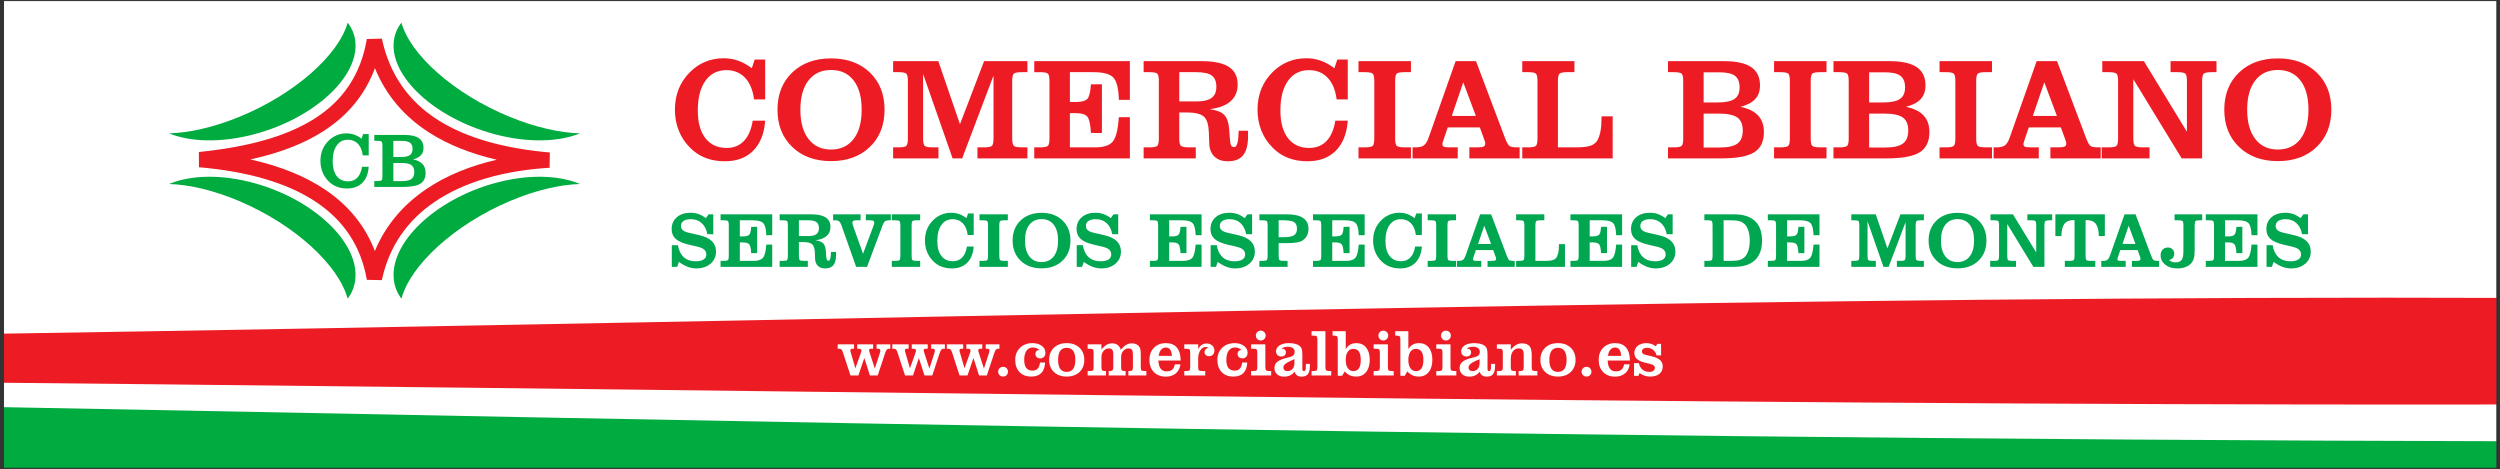 <?xml version="1.0" encoding="UTF-8" standalone="no"?>
<svg
   xmlns:dc="http://purl.org/dc/elements/1.1/"
   xmlns:cc="http://creativecommons.org/ns#"
   xmlns:rdf="http://www.w3.org/1999/02/22-rdf-syntax-ns#"
   xmlns:svg="http://www.w3.org/2000/svg"
   xmlns="http://www.w3.org/2000/svg"
   viewBox="0 0 909.333 170.667"
   height="170.667"
   width="909.333"
   xml:space="preserve"
   id="svg2"
   version="1.1"><rect x="0" y="0" width="909.333" height="170.667" fill="#333333" stroke="none"/><defs
     id="defs6"><clipPath
       id="clipPath22"
       clipPathUnits="userSpaceOnUse"><path
         style="clip-rule:evenodd"
         id="path20"
         d="M 9.895,1278.45 H 6813.04 V 2.859 H 9.895 Z" /></clipPath></defs><g
     transform="matrix(1.333,0,0,-1.333,0,170.667)"
     id="g10"><g
       transform="scale(0.1)"
       id="g12"><path
         id="path14"
         style="fill:#ffffff;fill-opacity:1;fill-rule:evenodd;stroke:none"
         d="M 9.895,1278.45 H 6813.04 V 2.859 H 9.895 V 1278.45" /><g
         id="g16"><g
           clip-path="url(#clipPath22)"
           id="g18"><path
             id="path24"
             style="fill:#00ab40;fill-opacity:1;fill-rule:evenodd;stroke:none"
             d="M -5495.32,179.867 C -1694.7,292.313 2139.66,44.934 8672.68,78.668 v -89.953 h -14168 V 179.867" /><path
             id="path26"
             style="fill:#ed1c24;fill-opacity:1;fill-rule:evenodd;stroke:none"
             d="M 8672.68,438.492 C 4872.05,550.934 1037.69,303.555 -5495.33,337.289 v -89.953 c 5790.768,42.5 9996.54,-119.141 14168.01,-56.223 v 247.379" /></g></g><path
         id="path28"
         style="fill:none;stroke:#231f20;stroke-width:2.16;stroke-linecap:butt;stroke-linejoin:miter;stroke-miterlimit:22.926;stroke-dasharray:none;stroke-opacity:1"
         d="M 9.895,1278.45 H 6813.04 V 2.859 H 9.895 Z" /><path
         id="path30"
         style="fill:#ed1c24;fill-opacity:1;fill-rule:nonzero;stroke:none"
         d="m 1042.01,1174.85 c 21.54,-100.55 75.26,-172.51 152.94,-221.905 79.35,-50.461 184.01,-77.992 305.34,-88.726 l -0.57,-41.692 c -121.49,-7.234 -230.93,-36.922 -313.19,-92.656 -73.02,-49.476 -124.81,-119.902 -144.52,-213.902 l -41.03,0.738 c -16.027,93.523 -64.55,162.098 -135.781,210.582 -81.945,55.774 -194.226,85.668 -322.25,96.699 l -0.328,41.61 c 129.637,13.074 236.949,41.027 315.625,90.992 76.524,48.59 126.067,118.73 142.734,217.36 l 41.03,0.9" /><path
         id="path32"
         style="fill:#00ab40;fill-opacity:1;fill-rule:evenodd;stroke:none"
         d="M 694.617,780.453 C 857.52,735.34 980.582,617.676 969.492,517.641 c -2.187,-19.7 -9.429,-37.239 -20.867,-52.368 -24.402,91.293 -144.359,202.243 -295.977,266.446 -69.808,29.562 -135.933,44.808 -191.23,46.562 58.496,24.602 142.453,27.301 233.199,2.172" /><path
         id="path34"
         style="fill:#00ab40;fill-opacity:1;fill-rule:evenodd;stroke:none"
         d="m 1349.42,780.453 c -162.9,-45.113 -285.97,-162.777 -274.88,-262.812 2.19,-19.7 9.43,-37.239 20.87,-52.368 24.4,91.293 144.36,202.243 295.98,266.446 69.81,29.562 135.93,44.808 191.23,46.562 -58.5,24.602 -142.46,27.301 -233.2,2.172" /><path
         id="path36"
         style="fill:#00ab40;fill-opacity:1;fill-rule:evenodd;stroke:none"
         d="m 694.617,914.273 c 162.903,43.543 285.965,157.097 274.875,253.637 -2.187,19.02 -9.429,35.94 -20.867,50.55 C 924.223,1130.35 804.266,1023.27 652.648,961.309 582.84,932.777 516.715,918.066 461.418,916.371 519.914,892.625 603.871,890.02 694.617,914.273" /><path
         id="path38"
         style="fill:#00ab40;fill-opacity:1;fill-rule:evenodd;stroke:none"
         d="m 1349.42,914.273 c -162.9,43.543 -285.97,157.097 -274.88,253.637 2.19,19.02 9.43,35.94 20.87,50.55 24.4,-88.11 144.36,-195.19 295.98,-257.151 69.81,-28.532 135.93,-43.243 191.23,-44.938 -58.5,-23.746 -142.46,-26.351 -233.2,-2.098" /><path
         id="path40"
         style="fill:#ed1c24;fill-opacity:1;fill-rule:nonzero;stroke:none"
         d="m 2053.91,950.973 h 34 c -2.57,-35.321 -13.45,-62.532 -32.55,-81.84 -19.11,-19.242 -44.95,-28.86 -77.49,-28.86 -19.44,0 -36.97,3.032 -52.72,9.09 -15.68,6.063 -29.72,15.289 -42.04,27.809 -13.64,13.508 -23.98,29.125 -30.97,46.781 -7.05,17.727 -10.54,36.703 -10.54,57.067 0,20.43 3.43,39.21 10.21,56.27 6.85,17.07 17.14,32.49 30.9,46.26 12.46,12.45 26.43,21.87 41.91,28.27 15.42,6.39 32.03,9.55 49.76,9.55 14.16,0 27.53,-2.24 40.06,-6.66 12.52,-4.48 24.84,-11.33 36.96,-20.55 l 7.97,23.65 h 28.54 v -108.72 h -30.45 c -3.09,25.37 -11.2,45.07 -24.38,58.97 -13.24,13.9 -30.24,20.89 -51.06,20.89 -24.32,0 -43.36,-9.68 -57.2,-29.12 -13.84,-19.44 -20.75,-46.33 -20.75,-80.721 0,-32.683 6.85,-57.921 20.62,-75.711 13.77,-17.859 33.14,-26.753 58.05,-26.753 19.44,0 35.19,6.328 47.24,19.043 12.06,12.652 20.04,31.101 23.93,55.285 z m 130.07,30.047 c 0,-34.266 7.38,-60.95 22.2,-80.059 14.76,-19.113 35.26,-28.664 61.55,-28.664 26.22,0 46.65,9.551 61.41,28.594 14.69,19.043 22.07,45.734 22.07,80.129 0,34.27 -7.31,60.89 -22,79.86 -14.63,18.98 -35.12,28.47 -61.48,28.47 -26.29,0 -46.79,-9.49 -61.55,-28.47 -14.82,-18.97 -22.2,-45.59 -22.2,-79.86 z m -62.47,0 c 0,41.97 13.44,75.78 40.26,101.47 26.82,25.64 62.14,38.48 105.96,38.48 43.88,0 79.14,-12.84 105.89,-38.48 26.68,-25.69 40.06,-59.5 40.06,-101.47 0,-42.106 -13.38,-75.977 -40.2,-101.739 -26.75,-25.765 -62,-38.613 -105.75,-38.613 -43.82,0 -79.14,12.914 -105.96,38.68 -26.82,25.828 -40.26,59.699 -40.26,101.672 z m 545.6,-132.84 v 30.047 h 17.78 c 11.74,0 18.98,1.382 21.82,4.148 2.83,2.77 4.28,9.559 4.28,20.363 v 171.392 l -85.53,-225.95 h -26.16 l -80.45,230.43 V 902.738 c 0,-10.804 1.38,-17.593 4.21,-20.363 2.83,-2.766 10.15,-4.148 21.88,-4.148 h 15.81 V 848.18 h -123.74 v 30.047 h 14.29 c 11.67,0 18.99,1.382 21.81,4.148 2.84,2.77 4.22,9.559 4.22,20.363 V 1058.9 c 0,10.81 -1.38,17.6 -4.22,20.37 -2.82,2.76 -10.14,4.14 -21.81,4.14 h -14.29 v 30.05 h 123.35 l 59.1,-172.108 65.83,172.108 h 118.21 v -30.05 h -15.09 c -11.79,0 -19.17,-1.38 -22.07,-4.21 -2.9,-2.83 -4.35,-9.62 -4.35,-20.3 V 902.738 c 0,-10.672 1.45,-17.461 4.35,-20.293 2.9,-2.836 10.28,-4.218 22.07,-4.218 h 15.09 V 848.18 Z m 155.04,0 v 30.047 h 15.42 c 11.73,0 19.04,1.382 21.88,4.148 2.83,2.77 4.21,9.621 4.21,20.496 v 156.169 c 0,10.74 -1.38,17.52 -4.21,20.23 -2.84,2.76 -10.15,4.14 -21.88,4.14 h -15.42 v 30.05 h 260.94 V 1007.9 h -30.05 c -0.79,30.18 -5.73,50.35 -14.76,60.43 -9.1,10.08 -27.48,15.08 -55.22,15.08 h -63.65 v -81.44 h 15.02 c 16.61,0 27.48,2.9 32.68,8.64 5.14,5.73 8.37,18.91 9.62,39.6 l 30.05,0.19 V 917.367 l -30.05,0.199 c -1.18,22.731 -4.28,37.426 -9.48,44.016 -5.14,6.652 -15.95,9.949 -32.42,9.949 h -15.42 v -93.304 h 69.45 c 23.19,0 39.14,5.402 47.77,16.144 8.63,10.738 14.1,32.746 16.41,66.09 h 30.05 V 848.18 Z m 395.69,155.37 h 46.78 c 18.78,0 32.55,3.17 41.31,9.56 8.77,6.32 13.12,16.47 13.12,30.37 0,14.31 -4.15,24.52 -12.52,30.65 -8.37,6.19 -22.8,9.28 -43.23,9.28 h -45.46 z m 0,-100.745 c 0,-10.739 1.45,-17.465 4.34,-20.297 2.91,-2.832 10.28,-4.281 22.14,-4.281 h 18.59 V 848.18 h -142.33 v 30.047 H 3136 c 11.73,0 19.04,1.382 21.88,4.148 2.83,2.77 4.21,9.559 4.21,20.43 V 1058.9 c 0,10.81 -1.38,17.6 -4.21,20.37 -2.84,2.76 -10.15,4.14 -21.88,4.14 h -15.42 v 30.05 h 158.47 c 33.21,0 57.86,-5.2 74,-15.61 16.08,-10.48 24.12,-26.49 24.12,-48.1 0,-19.05 -6.4,-34.27 -19.24,-45.67 -12.79,-11.4 -31.7,-18.58 -56.74,-21.545 18.98,-2.832 32.22,-8.172 39.8,-16.078 7.51,-7.973 11.93,-21.68 13.24,-41.25 l 1.72,-23.789 c 0.66,-9.289 1.78,-15.285 3.49,-18.117 1.65,-2.836 4.42,-4.285 8.24,-4.285 7.64,0 11.73,14.496 12.25,43.492 0,0.527 0,0.918 0,1.117 h 25.11 c 0.26,-1.645 0.46,-3.426 0.53,-5.27 0.06,-1.843 0.06,-4.546 0.06,-8.039 0,-24.316 -4.42,-42.039 -13.24,-53.242 -8.76,-11.203 -22.74,-16.801 -41.78,-16.801 -15.68,0 -28,4.282 -36.9,12.915 -8.83,8.632 -13.57,20.558 -14.03,35.91 l -1.19,31.101 c -0.79,20.692 -5.34,34.793 -13.78,42.172 -8.42,7.445 -24.37,11.137 -47.9,11.137 h -18.97 z m 425.8,48.168 h 34 c -2.57,-35.321 -13.44,-62.532 -32.55,-81.84 -19.11,-19.242 -44.94,-28.86 -77.49,-28.86 -19.44,0 -36.97,3.032 -52.72,9.09 -15.68,6.063 -29.72,15.289 -42.04,27.809 -13.64,13.508 -23.98,29.125 -30.97,46.781 -7.05,17.727 -10.54,36.703 -10.54,57.067 0,20.43 3.43,39.21 10.21,56.27 6.86,17.07 17.14,32.49 30.91,46.26 12.45,12.45 26.42,21.87 41.91,28.27 15.41,6.39 32.02,9.55 49.75,9.55 14.16,0 27.54,-2.24 40.06,-6.66 12.52,-4.48 24.84,-11.33 36.96,-20.55 l 7.98,23.65 h 28.53 v -108.72 h -30.44 c -3.1,25.37 -11.2,45.07 -24.39,58.97 -13.24,13.9 -30.24,20.89 -51.06,20.89 -24.32,0 -43.36,-9.68 -57.2,-29.12 -13.83,-19.44 -20.75,-46.33 -20.75,-80.721 0,-32.683 6.85,-57.921 20.62,-75.711 13.77,-17.859 33.15,-26.753 58.05,-26.753 19.44,0 35.19,6.328 47.25,19.043 12.06,12.652 20.03,31.101 23.92,55.285 z m 63.25,-102.793 v 30.047 h 17 c 11.74,0 19.05,1.382 21.88,4.148 2.84,2.77 4.22,9.559 4.22,20.363 V 1058.9 c 0,10.81 -1.38,17.6 -4.22,20.37 -2.83,2.76 -10.14,4.14 -21.88,4.14 h -17 v 30.05 h 143.12 v -30.05 h -16.93 c -11.79,0 -19.11,-1.38 -21.94,-4.14 -2.84,-2.77 -4.22,-9.56 -4.22,-20.37 V 902.738 c 0,-10.804 1.38,-17.593 4.22,-20.363 2.83,-2.766 10.15,-4.148 21.94,-4.148 h 16.93 V 848.18 Z m 320.24,115.84 -34.39,91.72 -31.24,-91.72 z m -172.7,-115.84 v 30.047 h 8.23 c 10.02,0 17.53,1.781 22.47,5.336 4.94,3.558 9.23,10.343 12.85,20.363 l 73.93,209.534 h 55.62 l 79.13,-209.534 c 4.49,-12.192 8.64,-19.571 12.46,-22.008 3.76,-2.438 10.28,-3.691 19.57,-3.691 h 7.91 V 848.18 h -137.26 v 30.047 h 21.42 c 8.63,0 14.49,0.726 17.53,2.238 2.96,1.453 4.48,4.152 4.48,8.039 0,1.383 -0.2,3.035 -0.66,4.812 -0.47,1.778 -1.39,4.547 -2.77,8.102 l -11.4,31.367 h -87.44 l -11.4,-33.472 c -0.26,-0.922 -0.72,-2.243 -1.32,-4.086 -1.32,-3.688 -1.98,-6.325 -1.98,-7.907 0,-3.492 1.25,-5.867 3.76,-7.183 2.51,-1.254 8.44,-1.91 17.66,-1.91 h 20.49 V 848.18 Z m 299.35,265.28 h 142.33 v -30.05 h -18.58 c -11.87,0 -19.24,-1.38 -22.14,-4.21 -2.9,-2.83 -4.35,-9.62 -4.35,-20.3 V 878.227 h 49.48 c 17.66,0 30.84,1.515 39.61,4.546 8.76,3.032 15.02,8.106 18.91,15.153 3.75,6.855 6.52,15.156 8.3,24.91 1.78,9.82 2.7,21.547 2.7,35.187 v 4.809 h 30.44 V 848.18 h -246.7 v 30.047 h 15.42 c 11.73,0 19.04,1.382 21.87,4.148 2.84,2.77 4.22,9.559 4.22,20.363 V 1058.9 c 0,10.81 -1.38,17.6 -4.22,20.37 -2.83,2.76 -10.14,4.14 -21.87,4.14 h -15.42 z m 494.92,-112.67 h 38.02 c 21.48,0 36.9,3.16 46.13,9.55 9.29,6.39 13.9,16.87 13.9,31.57 0,14.69 -4.22,25.16 -12.72,31.55 -8.5,6.4 -22.86,9.56 -43.09,9.56 h -42.24 z m 0,-122.962 h 43.82 c 22.67,0 38.81,3.625 48.43,10.809 9.69,7.25 14.5,19.109 14.5,35.715 0,16.605 -5.01,28.464 -14.96,35.449 -9.95,7.051 -27.15,10.543 -51.46,10.543 h -40.33 z m -97.26,-29.648 v 30.047 h 15.42 c 11.73,0 19.04,1.382 21.88,4.148 2.83,2.77 4.22,9.559 4.22,20.363 V 1058.9 c 0,10.81 -1.39,17.6 -4.22,20.37 -2.84,2.76 -10.15,4.14 -21.88,4.14 h -15.42 v 30.05 h 153.07 c 33.15,0 57.79,-5.4 73.87,-16.21 16.07,-10.87 24.11,-27.47 24.11,-49.88 0,-15.42 -4.35,-27.94 -13.04,-37.36 -8.63,-9.49 -22.14,-16.537 -40.4,-21.151 21.49,-4.414 37.56,-12.257 48.17,-23.589 10.61,-11.266 15.95,-26.356 15.95,-45.137 0,-25.828 -8.83,-44.278 -26.42,-55.348 -17.66,-11.07 -47.58,-16.605 -89.82,-16.605 z m 289.4,0 v 30.047 h 17 c 11.73,0 19.05,1.382 21.88,4.148 2.83,2.77 4.22,9.559 4.22,20.363 V 1058.9 c 0,10.81 -1.39,17.6 -4.22,20.37 -2.83,2.76 -10.15,4.14 -21.88,4.14 h -17 v 30.05 h 143.12 v -30.05 h -16.93 c -11.8,0 -19.11,-1.38 -21.94,-4.14 -2.84,-2.77 -4.22,-9.56 -4.22,-20.37 V 902.738 c 0,-10.804 1.38,-17.593 4.22,-20.363 2.83,-2.766 10.14,-4.148 21.94,-4.148 h 16.93 V 848.18 Z m 259.42,152.61 h 38.03 c 21.48,0 36.89,3.16 46.12,9.55 9.29,6.39 13.9,16.87 13.9,31.57 0,14.69 -4.22,25.16 -12.72,31.55 -8.5,6.4 -22.86,9.56 -43.09,9.56 h -42.24 z m 0,-122.962 h 43.82 c 22.67,0 38.81,3.625 48.43,10.809 9.69,7.25 14.5,19.109 14.5,35.715 0,16.605 -5.01,28.464 -14.96,35.449 -9.95,7.051 -27.15,10.543 -51.46,10.543 h -40.33 z M 5003,848.18 v 30.047 h 15.42 c 11.73,0 19.04,1.382 21.88,4.148 2.83,2.77 4.22,9.559 4.22,20.363 V 1058.9 c 0,10.81 -1.39,17.6 -4.22,20.37 -2.84,2.76 -10.15,4.14 -21.88,4.14 H 5003 v 30.05 h 153.07 c 33.15,0 57.79,-5.4 73.87,-16.21 16.08,-10.87 24.11,-27.47 24.11,-49.88 0,-15.42 -4.34,-27.94 -13.04,-37.36 -8.63,-9.49 -22.14,-16.537 -40.39,-21.151 21.48,-4.414 37.56,-12.257 48.17,-23.589 10.6,-11.266 15.94,-26.356 15.94,-45.137 0,-25.828 -8.83,-44.278 -26.42,-55.348 -17.66,-11.07 -47.58,-16.605 -89.81,-16.605 z m 289.41,0 v 30.047 h 17 c 11.73,0 19.04,1.382 21.87,4.148 2.83,2.77 4.22,9.559 4.22,20.363 V 1058.9 c 0,10.81 -1.39,17.6 -4.22,20.37 -2.83,2.76 -10.14,4.14 -21.87,4.14 h -17 v 30.05 h 143.11 v -30.05 h -16.93 c -11.8,0 -19.11,-1.38 -21.94,-4.14 -2.83,-2.77 -4.22,-9.56 -4.22,-20.37 V 902.738 c 0,-10.804 1.39,-17.593 4.22,-20.363 2.83,-2.766 10.14,-4.148 21.94,-4.148 h 16.93 V 848.18 Z m 320.23,115.84 -34.39,91.72 -31.24,-91.72 z m -172.7,-115.84 v 30.047 h 8.24 c 10.01,0 17.52,1.781 22.46,5.336 4.95,3.558 9.23,10.343 12.86,20.363 l 73.93,209.534 h 55.61 l 79.14,-209.534 c 4.48,-12.192 8.63,-19.571 12.45,-22.008 3.76,-2.438 10.28,-3.691 19.57,-3.691 h 7.91 V 848.18 h -137.25 v 30.047 h 21.41 c 8.63,0 14.49,0.726 17.53,2.238 2.96,1.453 4.47,4.152 4.47,8.039 0,1.383 -0.19,3.035 -0.65,4.812 -0.46,1.778 -1.39,4.547 -2.77,8.102 l -11.4,31.367 h -87.44 l -11.4,-33.472 c -0.26,-0.922 -0.72,-2.243 -1.32,-4.086 -1.31,-3.688 -1.97,-6.325 -1.97,-7.907 0,-3.492 1.25,-5.867 3.75,-7.183 2.51,-1.254 8.44,-1.91 17.66,-1.91 h 20.5 V 848.18 Z m 568.98,0 h -55.87 l -131.92,216.13 V 902.738 c 0,-10.804 1.45,-17.593 4.28,-20.363 2.84,-2.766 10.08,-4.148 21.81,-4.148 h 18.19 V 848.18 h -130.47 v 30.047 h 18.58 c 11.73,0 18.98,1.382 21.81,4.148 2.84,2.77 4.29,9.559 4.29,20.363 V 1058.9 c 0,10.81 -1.45,17.6 -4.29,20.37 -2.83,2.76 -10.08,4.14 -21.81,4.14 h -17.06 v 30.05 h 113.53 L 5967.41,920.859 V 1058.9 c 0,10.81 -1.38,17.6 -4.21,20.37 -2.84,2.76 -10.09,4.14 -21.75,4.14 h -18.72 v 30.05 h 125.33 v -30.05 h -12.71 c -11.87,0 -19.18,-1.38 -22.08,-4.21 -2.89,-2.83 -4.35,-9.62 -4.35,-20.3 z m 122.9,132.84 c 0,-34.266 7.38,-60.95 22.2,-80.059 14.76,-19.113 35.25,-28.664 61.55,-28.664 26.22,0 46.65,9.551 61.41,28.594 14.69,19.043 22.07,45.734 22.07,80.129 0,34.27 -7.31,60.89 -22.01,79.86 -14.63,18.98 -35.12,28.47 -61.47,28.47 -26.3,0 -46.79,-9.49 -61.55,-28.47 -14.82,-18.97 -22.2,-45.59 -22.2,-79.86 z m -62.47,0 c 0,41.97 13.44,75.78 40.26,101.47 26.82,25.64 62.14,38.48 105.96,38.48 43.88,0 79.13,-12.84 105.88,-38.48 26.69,-25.69 40.07,-59.5 40.07,-101.47 0,-42.106 -13.38,-75.977 -40.2,-101.739 -26.75,-25.765 -62,-38.613 -105.75,-38.613 -43.82,0 -79.14,12.914 -105.96,38.68 -26.82,25.828 -40.26,59.699 -40.26,101.672" /><path
         id="path42"
         style="fill:#00a650;fill-opacity:1;fill-rule:nonzero;stroke:none"
         d="m 1833.15,552.188 v 59.16 h 16.66 c 2.28,-14.239 7.58,-25.129 15.88,-32.676 8.26,-7.547 19.01,-11.32 32.21,-11.32 9.54,0 16.84,1.605 21.85,4.808 5.06,3.203 7.59,7.793 7.59,13.844 0,5.445 -1.92,9.859 -5.8,13.242 -3.85,3.414 -10.04,6.086 -18.52,8.043 l -23.27,5.41 c -16.7,3.879 -28.7,9.149 -36.03,15.805 -7.33,6.625 -11,15.519 -11,26.629 0,13.488 4.7,24.308 14.1,32.426 9.36,8.152 21.93,12.211 37.66,12.211 7.76,0 15.06,-1.211 21.86,-3.598 6.76,-2.383 13.34,-6.086 19.75,-11.106 l 7.48,10.43 h 12.77 v -54.25 h -16.19 c -2.46,12.996 -7.58,23.102 -15.41,30.258 -7.8,7.156 -17.66,10.75 -29.48,10.75 -8.61,0 -15.3,-1.602 -20.04,-4.84 -4.73,-3.238 -7.08,-7.762 -7.08,-13.527 0,-4.875 1.67,-8.754 5.02,-11.676 3.34,-2.918 8.68,-5.231 16.05,-6.906 l 28.91,-6.653 c 15.3,-3.492 26.76,-8.937 34.34,-16.339 7.59,-7.407 11.36,-16.84 11.36,-28.301 0,-13.559 -4.98,-24.633 -14.91,-33.207 -9.97,-8.578 -22.86,-12.887 -38.73,-12.887 -7.97,0 -15.91,1.457 -23.78,4.379 -7.86,2.914 -15.8,7.402 -23.88,13.383 l -4.7,-13.492 z m 133.06,0 v 16.23 h 8.33 c 6.34,0 10.28,0.75 11.82,2.242 1.53,1.5 2.27,5.199 2.27,11.074 v 84.36 c 0,5.801 -0.74,9.469 -2.27,10.929 -1.54,1.493 -5.48,2.243 -11.82,2.243 h -8.33 v 16.23 h 140.96 v -57.023 h -16.23 c -0.43,16.3 -3.1,27.195 -7.98,32.64 -4.91,5.446 -14.84,8.153 -29.83,8.153 h -34.38 V 635.27 h 8.12 c 8.97,0 14.84,1.562 17.65,4.664 2.78,3.093 4.52,10.214 5.19,21.39 l 16.24,0.106 v -71.867 l -16.24,0.109 c -0.64,12.277 -2.31,20.215 -5.12,23.777 -2.77,3.594 -8.61,5.371 -17.51,5.371 h -8.33 v -50.402 h 37.52 c 12.53,0 21.14,2.922 25.8,8.723 4.66,5.804 7.62,17.691 8.87,35.703 h 16.23 v -60.656 z m 213.75,83.933 h 25.27 c 10.15,0 17.59,1.711 22.32,5.164 4.74,3.418 7.09,8.899 7.09,16.41 0,7.723 -2.25,13.239 -6.76,16.551 -4.53,3.344 -12.33,5.02 -23.36,5.02 h -24.56 z m 0,-54.426 c 0,-5.8 0.79,-9.433 2.35,-10.961 1.57,-1.531 5.55,-2.316 11.96,-2.316 h 10.04 v -16.23 h -76.89 v 16.23 h 8.33 c 6.34,0 10.29,0.75 11.82,2.242 1.53,1.5 2.28,5.164 2.28,11.035 v 84.328 c 0,5.836 -0.75,9.504 -2.28,11 -1.53,1.493 -5.48,2.243 -11.82,2.243 h -8.33 v 16.23 h 85.61 c 17.94,0 31.25,-2.812 39.97,-8.433 8.69,-5.665 13.03,-14.313 13.03,-25.989 0,-10.285 -3.45,-18.508 -10.39,-24.664 -6.91,-6.16 -17.12,-10.043 -30.65,-11.644 10.25,-1.532 17.4,-4.414 21.5,-8.684 4.06,-4.309 6.44,-11.711 7.15,-22.281 l 0.93,-12.852 c 0.36,-5.019 0.96,-8.258 1.88,-9.789 0.89,-1.531 2.39,-2.312 4.46,-2.312 4.13,0 6.33,7.828 6.62,23.492 0,0.285 0,0.496 0,0.605 h 13.56 c 0.14,-0.89 0.25,-1.851 0.28,-2.847 0.04,-0.996 0.04,-2.457 0.04,-4.34 0,-13.137 -2.39,-22.715 -7.16,-28.766 -4.73,-6.051 -12.28,-9.074 -22.56,-9.074 -8.48,0 -15.13,2.312 -19.94,6.973 -4.77,4.664 -7.33,11.109 -7.58,19.402 l -0.64,16.801 c -0.43,11.176 -2.88,18.793 -7.44,22.781 -4.55,4.023 -13.17,6.016 -25.88,6.016 h -10.25 z m 156.19,-29.507 -40.11,113.3 c -1.89,5.305 -4.02,8.899 -6.41,10.856 -2.38,1.961 -5.77,2.922 -10.07,2.922 h -6.2 v 16.23 h 74.93 v -16.23 h -11.11 c -4.02,0 -6.9,-0.5 -8.68,-1.496 -1.78,-1.032 -2.67,-2.598 -2.67,-4.77 0,-1.246 0.25,-2.777 0.68,-4.59 0.46,-1.781 1.1,-3.883 1.92,-6.23 l 26.55,-74.325 28.37,75.997 c 0.68,1.636 1.25,3.347 1.6,5.054 0.4,1.672 0.57,3.133 0.57,4.309 0,2.312 -0.89,3.879 -2.63,4.73 -1.78,0.891 -5.37,1.321 -10.78,1.321 h -9.51 v 16.23 h 68.17 v -16.23 h -4.27 c -5.06,0 -8.87,-0.891 -11.36,-2.672 -2.49,-1.742 -4.84,-5.59 -6.98,-11.496 l -42.32,-112.91 z m 97.36,0 v 16.23 h 9.18 c 6.34,0 10.29,0.75 11.82,2.242 1.53,1.5 2.28,5.164 2.28,11 v 84.363 c 0,5.836 -0.75,9.504 -2.28,11 -1.53,1.493 -5.48,2.243 -11.82,2.243 h -9.18 v 16.23 h 77.31 v -16.23 h -9.14 c -6.38,0 -10.33,-0.75 -11.86,-2.243 -1.53,-1.496 -2.28,-5.164 -2.28,-11 V 581.66 c 0,-5.836 0.75,-9.5 2.28,-11 1.53,-1.492 5.48,-2.242 11.86,-2.242 h 9.14 v -16.23 z m 205.06,55.527 h 18.37 c -1.39,-19.074 -7.26,-33.777 -17.58,-44.207 -10.32,-10.395 -24.28,-15.59 -41.86,-15.59 -10.5,0 -19.97,1.637 -28.48,4.91 -8.47,3.274 -16.05,8.258 -22.71,15.02 -7.37,7.297 -12.95,15.738 -16.73,25.277 -3.81,9.574 -5.7,19.824 -5.7,30.824 0,11.035 1.85,21.18 5.52,30.399 3.71,9.218 9.26,17.547 16.7,24.988 6.72,6.727 14.27,11.816 22.63,15.269 8.33,3.454 17.3,5.165 26.88,5.165 7.65,0 14.88,-1.211 21.64,-3.598 6.77,-2.418 13.42,-6.121 19.97,-11.106 l 4.31,12.782 h 15.41 v -58.735 h -16.44 c -1.68,13.703 -6.06,24.348 -13.18,31.86 -7.15,7.507 -16.33,11.281 -27.58,11.281 -13.14,0 -23.42,-5.231 -30.9,-15.734 -7.47,-10.5 -11.21,-25.024 -11.21,-43.606 0,-17.652 3.7,-31.285 11.14,-40.898 7.44,-9.645 17.91,-14.45 31.36,-14.45 10.5,0 19.01,3.414 25.52,10.286 6.52,6.836 10.82,16.8 12.92,29.863 z m 34.18,-55.527 v 16.23 h 9.18 c 6.34,0 10.28,0.75 11.82,2.242 1.53,1.5 2.28,5.164 2.28,11 v 84.363 c 0,5.836 -0.75,9.504 -2.28,11 -1.54,1.493 -5.48,2.243 -11.82,2.243 h -9.18 v 16.23 h 77.31 v -16.23 h -9.15 c -6.37,0 -10.32,-0.75 -11.85,-2.243 -1.53,-1.496 -2.28,-5.164 -2.28,-11 V 581.66 c 0,-5.836 0.75,-9.5 2.28,-11 1.53,-1.492 5.48,-2.242 11.85,-2.242 h 9.15 v -16.23 z m 124.12,71.761 c 0,-18.508 3.99,-32.926 11.99,-43.25 7.98,-10.32 19.05,-15.484 33.25,-15.484 14.17,0 25.2,5.164 33.18,15.449 7.93,10.289 11.92,24.703 11.92,43.285 0,18.508 -3.95,32.891 -11.89,43.141 -7.9,10.254 -18.97,15.379 -33.21,15.379 -14.2,0 -25.27,-5.125 -33.25,-15.379 -8,-10.25 -11.99,-24.633 -11.99,-43.141 z m -33.75,0 c 0,22.676 7.26,40.938 21.75,54.817 14.49,13.847 33.57,20.789 57.24,20.789 23.71,0 42.75,-6.942 57.2,-20.789 14.42,-13.879 21.64,-32.141 21.64,-54.817 0,-22.746 -7.22,-41.043 -21.71,-54.961 -14.45,-13.918 -33.49,-20.859 -57.13,-20.859 -23.67,0 -42.75,6.98 -57.24,20.898 -14.49,13.95 -21.75,32.25 -21.75,54.922 z m 174.92,-71.761 v 59.16 h 16.66 c 2.28,-14.239 7.58,-25.129 15.87,-32.676 8.26,-7.547 19.01,-11.32 32.22,-11.32 9.54,0 16.84,1.605 21.85,4.808 5.06,3.203 7.59,7.793 7.59,13.844 0,5.445 -1.93,9.859 -5.81,13.242 -3.84,3.414 -10.03,6.086 -18.51,8.043 l -23.27,5.41 c -16.7,3.879 -28.7,9.149 -36.03,15.805 -7.33,6.625 -11,15.519 -11,26.629 0,13.488 4.7,24.308 14.1,32.426 9.36,8.152 21.92,12.211 37.66,12.211 7.76,0 15.06,-1.211 21.85,-3.598 6.77,-2.383 13.35,-6.086 19.76,-11.106 l 7.47,10.43 h 12.78 v -54.25 h -16.19 c -2.46,12.996 -7.58,23.102 -15.41,30.258 -7.8,7.156 -17.66,10.75 -29.48,10.75 -8.61,0 -15.31,-1.602 -20.04,-4.84 -4.73,-3.238 -7.08,-7.762 -7.08,-13.527 0,-4.875 1.67,-8.754 5.02,-11.676 3.34,-2.918 8.68,-5.231 16.05,-6.906 l 28.9,-6.653 c 15.31,-3.492 26.77,-8.937 34.36,-16.339 7.57,-7.407 11.35,-16.84 11.35,-28.301 0,-13.559 -4.99,-24.633 -14.92,-33.207 -9.96,-8.578 -22.85,-12.887 -38.72,-12.887 -7.98,0 -15.92,1.457 -23.78,4.379 -7.87,2.914 -15.81,7.402 -23.89,13.383 l -4.69,-13.492 z m 199.69,0 v 16.23 h 8.33 c 6.34,0 10.29,0.75 11.82,2.242 1.53,1.5 2.28,5.199 2.28,11.074 v 84.36 c 0,5.801 -0.75,9.469 -2.28,10.929 -1.53,1.493 -5.48,2.243 -11.82,2.243 h -8.33 v 16.23 h 140.96 v -57.023 h -16.23 c -0.43,16.3 -3.1,27.195 -7.98,32.64 -4.91,5.446 -14.84,8.153 -29.82,8.153 h -34.39 V 635.27 h 8.12 c 8.97,0 14.84,1.562 17.65,4.664 2.78,3.093 4.52,10.214 5.2,21.39 l 16.23,0.106 v -71.867 l -16.23,0.109 c -0.64,12.277 -2.31,20.215 -5.13,23.777 -2.77,3.594 -8.61,5.371 -17.51,5.371 h -8.33 v -50.402 h 37.52 c 12.53,0 21.14,2.922 25.8,8.723 4.67,5.804 7.62,17.691 8.87,35.703 h 16.23 v -60.656 z m 165.7,0 v 59.16 h 16.66 c 2.28,-14.239 7.58,-25.129 15.87,-32.676 8.26,-7.547 19.01,-11.32 32.22,-11.32 9.53,0 16.84,1.605 21.85,4.808 5.06,3.203 7.58,7.793 7.58,13.844 0,5.445 -1.92,9.859 -5.8,13.242 -3.84,3.414 -10.04,6.086 -18.51,8.043 l -23.28,5.41 c -16.69,3.879 -28.69,9.149 -36.02,15.805 -7.33,6.625 -11,15.519 -11,26.629 0,13.488 4.7,24.308 14.1,32.426 9.36,8.152 21.92,12.211 37.66,12.211 7.76,0 15.06,-1.211 21.85,-3.598 6.77,-2.383 13.35,-6.086 19.76,-11.106 l 7.47,10.43 h 12.78 v -54.25 h -16.19 c -2.46,12.996 -7.59,23.102 -15.41,30.258 -7.8,7.156 -17.66,10.75 -29.48,10.75 -8.61,0 -15.31,-1.602 -20.04,-4.84 -4.73,-3.238 -7.09,-7.762 -7.09,-13.527 0,-4.875 1.68,-8.754 5.03,-11.676 3.34,-2.918 8.68,-5.231 16.05,-6.906 l 28.9,-6.653 c 15.31,-3.492 26.77,-8.937 34.35,-16.339 7.58,-7.407 11.36,-16.84 11.36,-28.301 0,-13.559 -4.99,-24.633 -14.92,-33.207 -9.97,-8.578 -22.85,-12.887 -38.72,-12.887 -7.98,0 -15.92,1.457 -23.78,4.379 -7.87,2.914 -15.8,7.402 -23.89,13.383 l -4.7,-13.492 z m 185.6,80.945 h 14.31 c 13.13,0 22.35,1.746 27.69,5.269 5.3,3.485 7.97,9.434 7.97,17.762 0,8.504 -2.56,14.52 -7.65,17.941 -5.13,3.45 -15.02,5.161 -29.69,5.161 h -12.63 z m 0,-51.473 c 0,-5.765 0.78,-9.43 2.35,-10.961 1.56,-1.531 5.55,-2.281 11.96,-2.281 h 10.04 v -16.23 h -76.89 v 16.23 h 8.33 c 6.33,0 10.28,0.75 11.81,2.242 1.53,1.5 2.28,5.164 2.28,11 v 84.363 c 0,5.836 -0.75,9.504 -2.28,11 -1.53,1.493 -5.48,2.243 -11.81,2.243 h -8.33 v 16.23 h 75.42 c 19.33,0 33.89,-3.312 43.75,-9.933 9.82,-6.583 14.74,-16.411 14.74,-29.399 0,-7.117 -1.36,-13.312 -4.02,-18.582 -2.67,-5.305 -6.74,-9.789 -12.14,-13.488 -3.88,-2.563 -9.33,-4.414 -16.27,-5.52 -6.94,-1.105 -16.66,-1.672 -29.08,-1.672 h -19.86 z m 93.76,-29.472 v 16.23 h 8.32 c 6.34,0 10.29,0.75 11.82,2.242 1.53,1.5 2.28,5.199 2.28,11.074 v 84.36 c 0,5.801 -0.75,9.469 -2.28,10.929 -1.53,1.493 -5.48,2.243 -11.82,2.243 h -8.32 v 16.23 h 140.95 v -57.023 h -16.23 c -0.42,16.3 -3.1,27.195 -7.97,32.64 -4.91,5.446 -14.84,8.153 -29.83,8.153 h -34.39 V 635.27 h 8.12 c 8.97,0 14.85,1.562 17.65,4.664 2.79,3.093 4.53,10.214 5.2,21.39 l 16.23,0.106 v -71.867 l -16.23,0.109 c -0.64,12.277 -2.31,20.215 -5.12,23.777 -2.78,3.594 -8.62,5.371 -17.52,5.371 h -8.33 v -50.402 h 37.52 c 12.53,0 21.14,2.922 25.81,8.723 4.66,5.804 7.62,17.691 8.86,35.703 h 16.23 v -60.656 z m 278.67,55.527 h 18.37 c -1.39,-19.074 -7.26,-33.777 -17.58,-44.207 -10.33,-10.395 -24.28,-15.59 -41.86,-15.59 -10.5,0 -19.98,1.637 -28.48,4.91 -8.47,3.274 -16.05,8.258 -22.71,15.02 -7.37,7.297 -12.96,15.738 -16.73,25.277 -3.81,9.574 -5.7,19.824 -5.7,30.824 0,11.035 1.86,21.18 5.52,30.399 3.7,9.218 9.26,17.547 16.69,24.988 6.73,6.727 14.28,11.816 22.65,15.269 8.32,3.454 17.29,5.165 26.87,5.165 7.65,0 14.88,-1.211 21.64,-3.598 6.76,-2.418 13.42,-6.121 19.97,-11.106 l 4.3,12.782 h 15.42 v -58.735 h -16.45 c -1.67,13.703 -6.05,24.348 -13.17,31.86 -7.15,7.507 -16.33,11.281 -27.58,11.281 -13.14,0 -23.43,-5.231 -30.9,-15.734 -7.48,-10.5 -11.21,-25.024 -11.21,-43.606 0,-17.652 3.7,-31.285 11.14,-40.898 7.44,-9.645 17.91,-14.45 31.36,-14.45 10.5,0 19.01,3.414 25.52,10.286 6.51,6.836 10.82,16.8 12.92,29.863 z m 34.18,-55.527 v 16.23 h 9.18 c 6.34,0 10.29,0.75 11.82,2.242 1.53,1.5 2.27,5.164 2.27,11 v 84.363 c 0,5.836 -0.74,9.504 -2.27,11 -1.53,1.493 -5.48,2.243 -11.82,2.243 h -9.18 v 16.23 h 77.31 v -16.23 h -9.15 c -6.37,0 -10.32,-0.75 -11.85,-2.243 -1.53,-1.496 -2.28,-5.164 -2.28,-11 V 581.66 c 0,-5.836 0.75,-9.5 2.28,-11 1.53,-1.492 5.48,-2.242 11.85,-2.242 h 9.15 v -16.23 z m 172.99,62.578 -18.58,49.55 -16.87,-49.55 z m -93.3,-62.578 v 16.23 h 4.46 c 5.41,0 9.46,0.961 12.13,2.883 2.67,1.922 4.99,5.59 6.94,11.004 l 39.94,113.191 h 30.04 l 42.75,-113.191 c 2.43,-6.59 4.67,-10.575 6.73,-11.891 2.03,-1.316 5.56,-1.996 10.57,-1.996 h 4.27 v -16.23 h -74.14 v 16.23 h 11.57 c 4.66,0 7.83,0.395 9.46,1.211 1.61,0.785 2.43,2.242 2.43,4.344 0,0.746 -0.11,1.636 -0.36,2.597 -0.25,0.961 -0.75,2.457 -1.49,4.379 l -6.17,16.946 h -47.23 l -6.16,-18.086 c -0.14,-0.496 -0.39,-1.207 -0.71,-2.204 -0.71,-1.996 -1.07,-3.421 -1.07,-4.273 0,-1.887 0.68,-3.168 2.03,-3.883 1.36,-0.672 4.56,-1.031 9.54,-1.031 h 11.07 v -16.23 z m 161.71,143.308 h 76.89 v -16.23 h -10.04 c -6.41,0 -10.39,-0.75 -11.96,-2.282 -1.56,-1.527 -2.34,-5.195 -2.34,-10.961 v -97.605 h 26.72 c 9.54,0 16.66,0.82 21.4,2.457 4.73,1.637 8.11,4.379 10.22,8.188 2.02,3.703 3.52,8.187 4.48,13.453 0.96,5.308 1.46,11.644 1.46,19.011 v 2.598 h 16.45 v -61.937 h -133.28 v 16.23 h 8.33 c 6.34,0 10.29,0.75 11.82,2.242 1.53,1.5 2.28,5.164 2.28,11 v 84.363 c 0,5.836 -0.75,9.504 -2.28,11 -1.53,1.493 -5.48,2.243 -11.82,2.243 h -8.33 z m 148.19,-143.308 v 16.23 h 8.32 c 6.34,0 10.29,0.75 11.83,2.242 1.52,1.5 2.27,5.199 2.27,11.074 v 84.36 c 0,5.801 -0.75,9.469 -2.27,10.929 -1.54,1.493 -5.49,2.243 -11.83,2.243 h -8.32 v 16.23 h 140.96 v -57.023 h -16.23 c -0.43,16.3 -3.1,27.195 -7.98,32.64 -4.91,5.446 -14.84,8.153 -29.83,8.153 h -34.38 V 635.27 h 8.11 c 8.97,0 14.85,1.562 17.66,4.664 2.78,3.093 4.52,10.214 5.19,21.39 l 16.24,0.106 v -71.867 l -16.24,0.109 c -0.64,12.277 -2.31,20.215 -5.12,23.777 -2.78,3.594 -8.61,5.371 -17.51,5.371 h -8.33 v -50.402 h 37.52 c 12.52,0 21.14,2.922 25.8,8.723 4.66,5.804 7.62,17.691 8.87,35.703 h 16.23 v -60.656 z m 165.7,0 v 59.16 h 16.65 c 2.28,-14.239 7.58,-25.129 15.88,-32.676 8.26,-7.547 19,-11.32 32.21,-11.32 9.54,0 16.84,1.605 21.86,4.808 5.05,3.203 7.58,7.793 7.58,13.844 0,5.445 -1.92,9.859 -5.8,13.242 -3.85,3.414 -10.04,6.086 -18.51,8.043 l -23.28,5.41 c -16.7,3.879 -28.69,9.149 -36.02,15.805 -7.34,6.625 -11,15.519 -11,26.629 0,13.488 4.7,24.308 14.09,32.426 9.37,8.152 21.93,12.211 37.66,12.211 7.76,0 15.06,-1.211 21.86,-3.598 6.76,-2.383 13.35,-6.086 19.75,-11.106 l 7.48,10.43 h 12.78 v -54.25 h -16.2 c -2.46,12.996 -7.58,23.102 -15.41,30.258 -7.8,7.156 -17.65,10.75 -29.47,10.75 -8.62,0 -15.31,-1.602 -20.04,-4.84 -4.74,-3.238 -7.09,-7.762 -7.09,-13.527 0,-4.875 1.68,-8.754 5.02,-11.676 3.35,-2.918 8.69,-5.231 16.05,-6.906 l 28.91,-6.653 c 15.31,-3.492 26.77,-8.937 34.35,-16.339 7.58,-7.407 11.35,-16.84 11.35,-28.301 0,-13.559 -4.98,-24.633 -14.91,-33.207 -9.97,-8.578 -22.86,-12.887 -38.73,-12.887 -7.97,0 -15.91,1.457 -23.78,4.379 -7.87,2.914 -15.8,7.402 -23.88,13.383 l -4.7,-13.492 z m 199.69,0 v 16.23 h 8.33 c 6.33,0 10.28,0.75 11.81,2.242 1.53,1.5 2.28,5.164 2.28,11 v 84.363 c 0,5.836 -0.75,9.504 -2.28,11 -1.53,1.493 -5.48,2.243 -11.81,2.243 h -8.33 v 16.23 h 81.33 c 25.03,0 43.96,-6.051 56.81,-18.152 12.85,-12.106 19.26,-29.903 19.26,-53.395 0,-23.492 -6.44,-41.324 -19.29,-53.5 -12.89,-12.176 -31.83,-18.261 -56.78,-18.261 z m 52.54,16.23 h 18.75 c 11.22,0 19.58,0.855 25.14,2.602 5.58,1.742 10.39,4.695 14.41,8.863 4.02,4.164 7.19,10.14 9.54,17.941 2.31,7.793 3.49,16.481 3.49,26.09 0,9.574 -1.18,18.223 -3.49,25.949 -2.35,7.723 -5.52,13.668 -9.54,17.836 -4.02,4.16 -8.83,7.117 -14.41,8.895 -5.56,1.781 -13.92,2.672 -25.14,2.672 h -18.75 z m 120.66,-16.23 v 16.23 h 8.33 c 6.34,0 10.29,0.75 11.82,2.242 1.53,1.5 2.28,5.199 2.28,11.074 v 84.36 c 0,5.801 -0.75,9.469 -2.28,10.929 -1.53,1.493 -5.48,2.243 -11.82,2.243 h -8.33 v 16.23 h 140.96 v -57.023 h -16.23 c -0.42,16.3 -3.1,27.195 -7.97,32.64 -4.92,5.446 -14.85,8.153 -29.83,8.153 h -34.39 V 635.27 h 8.12 c 8.97,0 14.84,1.562 17.65,4.664 2.78,3.093 4.53,10.214 5.2,21.39 l 16.23,0.106 v -71.867 l -16.23,0.109 c -0.64,12.277 -2.31,20.215 -5.12,23.777 -2.78,3.594 -8.62,5.371 -17.52,5.371 h -8.33 v -50.402 h 37.52 c 12.53,0 21.14,2.922 25.81,8.723 4.66,5.804 7.61,17.691 8.86,35.703 h 16.23 v -60.656 z m 352.15,0 v 16.23 h 9.61 c 6.34,0 10.25,0.75 11.78,2.242 1.53,1.5 2.32,5.164 2.32,11 v 92.586 l -46.21,-122.058 h -14.13 l -43.46,124.476 V 581.66 c 0,-5.836 0.75,-9.5 2.28,-11 1.53,-1.492 5.48,-2.242 11.82,-2.242 h 8.54 v -16.23 h -66.85 v 16.23 h 7.72 c 6.31,0 10.25,0.75 11.79,2.242 1.53,1.5 2.27,5.164 2.27,11 v 84.363 c 0,5.836 -0.74,9.504 -2.27,11 -1.54,1.493 -5.48,2.243 -11.79,2.243 h -7.72 v 16.23 h 66.63 l 31.93,-92.976 35.56,92.976 h 63.86 v -16.23 h -8.15 c -6.37,0 -10.36,-0.75 -11.93,-2.282 -1.56,-1.527 -2.34,-5.195 -2.34,-10.961 V 581.66 c 0,-5.765 0.78,-9.43 2.34,-10.961 1.57,-1.531 5.56,-2.281 11.93,-2.281 h 8.15 v -16.23 z m 120.28,71.761 c 0,-18.508 3.98,-32.926 12,-43.25 7.96,-10.32 19.04,-15.484 33.24,-15.484 14.17,0 25.21,5.164 33.18,15.449 7.94,10.289 11.92,24.703 11.92,43.285 0,18.508 -3.95,32.891 -11.89,43.141 -7.9,10.254 -18.97,15.379 -33.21,15.379 -14.2,0 -25.28,-5.125 -33.24,-15.379 -8.02,-10.25 -12,-24.633 -12,-43.141 z m -33.75,0 c 0,22.676 7.27,40.938 21.75,54.817 14.49,13.847 33.57,20.789 57.24,20.789 23.71,0 42.75,-6.942 57.21,-20.789 14.41,-13.879 21.64,-32.141 21.64,-54.817 0,-22.746 -7.23,-41.043 -21.72,-54.961 -14.45,-13.918 -33.49,-20.859 -57.13,-20.859 -23.67,0 -42.75,6.98 -57.24,20.898 -14.48,13.95 -21.75,32.25 -21.75,54.922 z m 316.09,-71.761 h -30.18 l -71.27,116.753 V 581.66 c 0,-5.836 0.79,-9.5 2.32,-11 1.53,-1.492 5.45,-2.242 11.78,-2.242 h 9.83 v -16.23 h -70.48 v 16.23 h 10.04 c 6.33,0 10.25,0.75 11.78,2.242 1.53,1.5 2.31,5.164 2.31,11 v 84.363 c 0,5.836 -0.78,9.504 -2.31,11 -1.53,1.493 -5.45,2.243 -11.78,2.243 h -9.22 v 16.23 h 61.32 l 63.44,-104.047 v 74.574 c 0,5.836 -0.75,9.504 -2.28,11 -1.53,1.493 -5.45,2.243 -11.75,2.243 h -10.1 v 16.23 h 67.7 v -16.23 h -6.87 c -6.41,0 -10.36,-0.75 -11.93,-2.282 -1.56,-1.527 -2.35,-5.195 -2.35,-10.961 z m 82.19,127.503 h -2.81 c -11.43,0 -19.76,-3.418 -24.95,-10.25 -5.2,-6.871 -7.9,-17.976 -8.12,-33.32 h -16.44 v 59.375 h 134.97 v -59.375 h -16.44 c -0.14,15.168 -2.81,26.199 -8.04,33.141 -5.2,6.941 -13.53,10.429 -24.92,10.429 h -3.13 V 581.66 c 0,-5.765 0.78,-9.43 2.35,-10.961 1.56,-1.531 5.55,-2.281 11.92,-2.281 h 12.21 v -16.23 h -83.08 v 16.23 h 12.42 c 6.3,0 10.26,0.75 11.78,2.242 1.54,1.5 2.28,5.164 2.28,11 z m 166.24,-64.925 -18.59,49.55 -16.87,-49.55 z m -93.3,-62.578 v 16.23 h 4.45 c 5.41,0 9.47,0.961 12.13,2.883 2.68,1.922 4.99,5.59 6.95,11.004 l 39.93,113.191 h 30.05 l 42.75,-113.191 c 2.42,-6.59 4.66,-10.575 6.73,-11.891 2.02,-1.316 5.55,-1.996 10.57,-1.996 h 4.27 v -16.23 h -74.15 v 16.23 h 11.57 c 4.67,0 7.83,0.395 9.47,1.211 1.6,0.785 2.42,2.242 2.42,4.344 0,0.746 -0.11,1.636 -0.36,2.597 -0.25,0.961 -0.74,2.457 -1.49,4.379 l -6.16,16.946 h -47.23 l -6.16,-18.086 c -0.14,-0.496 -0.39,-1.207 -0.71,-2.204 -0.71,-1.996 -1.07,-3.421 -1.07,-4.273 0,-1.887 0.68,-3.168 2.03,-3.883 1.35,-0.672 4.56,-1.031 9.54,-1.031 h 11.07 v -16.23 z m 224.07,113.835 c 0,5.836 -0.78,9.504 -2.31,11 -1.53,1.493 -5.45,2.243 -11.78,2.243 h -10.04 v 16.23 h 75.39 v -16.23 h -6.44 c -6.34,0 -10.25,-0.75 -11.79,-2.243 -1.53,-1.496 -2.27,-5.164 -2.27,-11 v -68.168 c 0,-10.285 -0.82,-18.082 -2.5,-23.351 -1.67,-5.301 -4.44,-9.93 -8.36,-13.988 -3.88,-4.024 -9.01,-7.118 -15.41,-9.325 -6.41,-2.171 -13.46,-3.273 -21.18,-3.273 -13.35,0 -24.24,3.348 -32.75,10.074 -8.47,6.692 -12.71,15.231 -12.71,25.594 0,6.656 1.78,11.887 5.38,15.66 3.55,3.809 8.47,5.695 14.7,5.695 5.01,0 9.11,-1.566 12.28,-4.699 3.2,-3.133 4.8,-7.117 4.8,-11.996 0,-4.734 -1.21,-8.543 -3.59,-11.426 -2.39,-2.882 -5.98,-4.91 -10.79,-6.086 2.74,-2.246 5.42,-3.847 8.12,-4.839 2.67,-1.036 5.62,-1.532 8.83,-1.532 8.26,0 14.06,2.098 17.4,6.297 3.35,4.203 5.02,11.926 5.02,23.106 z m 61.12,-113.835 v 16.23 h 8.33 c 6.33,0 10.28,0.75 11.81,2.242 1.54,1.5 2.28,5.199 2.28,11.074 v 84.36 c 0,5.801 -0.74,9.469 -2.28,10.929 -1.53,1.493 -5.48,2.243 -11.81,2.243 h -8.33 v 16.23 h 140.96 v -57.023 h -16.23 c -0.43,16.3 -3.1,27.195 -7.98,32.64 -4.91,5.446 -14.84,8.153 -29.83,8.153 h -34.38 V 635.27 h 8.11 c 8.97,0 14.85,1.562 17.66,4.664 2.78,3.093 4.52,10.214 5.19,21.39 l 16.24,0.106 v -71.867 l -16.24,0.109 c -0.64,12.277 -2.31,20.215 -5.12,23.777 -2.77,3.594 -8.61,5.371 -17.51,5.371 h -8.33 v -50.402 h 37.51 c 12.54,0 21.15,2.922 25.81,8.723 4.66,5.804 7.62,17.691 8.87,35.703 h 16.23 v -60.656 z m 165.7,0 v 59.16 h 16.66 c 2.27,-14.239 7.58,-25.129 15.87,-32.676 8.26,-7.547 19.01,-11.32 32.22,-11.32 9.53,0 16.83,1.605 21.85,4.808 5.05,3.203 7.58,7.793 7.58,13.844 0,5.445 -1.92,9.859 -5.8,13.242 -3.85,3.414 -10.04,6.086 -18.51,8.043 l -23.28,5.41 c -16.7,3.879 -28.69,9.149 -36.02,15.805 -7.34,6.625 -11,15.519 -11,26.629 0,13.488 4.7,24.308 14.09,32.426 9.37,8.152 21.93,12.211 37.66,12.211 7.76,0 15.06,-1.211 21.86,-3.598 6.76,-2.383 13.35,-6.086 19.75,-11.106 l 7.48,10.43 h 12.78 v -54.25 h -16.19 c -2.47,12.996 -7.59,23.102 -15.42,30.258 -7.8,7.156 -17.65,10.75 -29.48,10.75 -8.61,0 -15.3,-1.602 -20.03,-4.84 -4.74,-3.238 -7.09,-7.762 -7.09,-13.527 0,-4.875 1.68,-8.754 5.02,-11.676 3.35,-2.918 8.69,-5.231 16.05,-6.906 l 28.91,-6.653 c 15.31,-3.492 26.77,-8.937 34.35,-16.339 7.58,-7.407 11.35,-16.84 11.35,-28.301 0,-13.559 -4.98,-24.633 -14.91,-33.207 -9.97,-8.578 -22.85,-12.887 -38.73,-12.887 -7.97,0 -15.91,1.457 -23.78,4.379 -7.86,2.914 -15.8,7.402 -23.88,13.383 l -4.7,-13.492 h -14.66" /><path
         id="path44"
         style="fill:#ffffff;fill-opacity:1;fill-rule:nonzero;stroke:none"
         d="M 1172.55,917.625 C 1105.24,960.43 1053.99,1018.3 1023.05,1094.36 995.578,1019.99 947.105,963.477 880.645,921.273 826.281,886.746 759.938,862.09 683.289,845.238 c 78.566,-17.488 148.395,-44.617 205.453,-83.453 61.11,-41.597 107.426,-96.301 134.118,-166.515 29.36,70.898 77.91,126.835 140.29,169.101 54.77,37.106 120.1,63.488 192.26,80.067 -69.14,16.16 -130.76,40.054 -182.86,73.187" /><path
         id="path46"
         style="fill:#00ab40;fill-opacity:1;fill-rule:nonzero;stroke:none"
         d="m 987.906,825.25 h 18.184 c -1.37,-18.895 -7.188,-33.449 -17.406,-43.777 -10.219,-10.293 -24.036,-15.438 -41.45,-15.438 -10.394,0 -19.773,1.625 -28.195,4.867 -8.391,3.243 -15.894,8.172 -22.484,14.871 -7.297,7.227 -12.832,15.579 -16.567,25.024 -3.769,9.48 -5.64,19.633 -5.64,30.523 0,10.926 1.832,20.969 5.465,30.102 3.664,9.125 9.164,17.371 16.527,24.738 6.66,6.664 14.133,11.703 22.418,15.121 8.246,3.418 17.129,5.11 26.609,5.11 7.578,0 14.735,-1.2 21.43,-3.559 6.695,-2.394 13.289,-6.062 19.769,-10.996 l 4.266,12.652 h 15.258 v -58.152 h -16.281 c -1.653,13.566 -5.989,24.105 -13.039,31.543 -7.082,7.437 -16.176,11.172 -27.313,11.172 -13.008,0 -23.195,-5.18 -30.594,-15.578 -7.402,-10.399 -11.101,-24.778 -11.101,-43.176 0,-17.481 3.664,-30.977 11.031,-40.496 7.367,-9.551 17.73,-14.309 31.051,-14.309 10.398,0 18.82,3.383 25.273,10.188 6.446,6.765 10.711,16.633 12.789,29.57 z m 85.434,26.641 h 20.34 c 11.49,0 19.73,1.695 24.67,5.113 4.97,3.418 7.44,9.023 7.44,16.883 0,7.859 -2.26,13.465 -6.81,16.883 -4.54,3.418 -12.23,5.109 -23.05,5.109 h -22.59 z m 0,-65.766 h 23.44 c 12.13,0 20.76,1.941 25.9,5.781 5.19,3.879 7.76,10.223 7.76,19.102 0,8.883 -2.68,15.226 -8,18.965 -5.32,3.769 -14.53,5.636 -27.53,5.636 h -21.57 z m -52.02,-15.859 v 16.074 h 8.25 c 6.27,0 10.18,0.738 11.7,2.219 1.52,1.48 2.25,5.109 2.25,10.89 v 83.531 c 0,5.782 -0.73,9.411 -2.25,10.891 -1.52,1.481 -5.43,2.219 -11.7,2.219 h -8.25 v 16.074 h 81.87 c 17.73,0 30.92,-2.894 39.51,-8.672 8.6,-5.812 12.9,-14.699 12.9,-26.679 0,-8.25 -2.32,-14.946 -6.97,-19.985 -4.62,-5.074 -11.84,-8.848 -21.61,-11.312 11.49,-2.364 20.09,-6.559 25.76,-12.618 5.68,-6.031 8.53,-14.101 8.53,-24.144 0,-13.816 -4.72,-23.684 -14.13,-29.606 -9.45,-5.921 -25.45,-8.882 -48.04,-8.882 h -77.82" /><path
         id="path48"
         style="fill:#ffffff;fill-opacity:1;fill-rule:nonzero;stroke:none"
         d="m 2320.62,255.836 -20.4,62.519 c -1.41,4.348 -2.85,7.168 -4.32,8.458 -1.47,1.292 -3.54,1.921 -6.24,1.921 h -3.78 v 12.059 h 44.58 v -12.059 h -4.32 c -2.1,0 -3.6,-0.328 -4.5,-1.019 -0.93,-0.66 -1.38,-1.77 -1.38,-3.301 0,-0.629 0.15,-1.527 0.39,-2.73 0.27,-1.168 0.66,-2.61 1.2,-4.379 l 12.21,-41.848 15.12,42.297 c 0.39,1.051 0.72,2.101 0.96,3.121 0.24,1.02 0.36,1.918 0.36,2.672 0,1.949 -0.6,3.266 -1.77,4.047 -1.17,0.75 -3.27,1.14 -6.33,1.14 h -3.42 v 12.059 h 43.53 v -12.059 h -5.37 c -1.92,0 -3.36,-0.328 -4.26,-0.961 -0.9,-0.66 -1.35,-1.707 -1.35,-3.179 0,-0.809 0.09,-1.68 0.3,-2.637 0.21,-0.93 0.48,-1.891 0.84,-2.883 l 14.4,-44.519 13.26,40.89 c 0.57,1.707 1.05,3.328 1.35,4.891 0.33,1.559 0.48,2.852 0.48,3.898 0,1.348 -0.54,2.461 -1.62,3.27 -1.08,0.809 -2.46,1.23 -4.17,1.23 h -4.47 v 12.059 h 37.44 v -12.059 h -3.96 c -2.28,0 -4.17,-0.839 -5.67,-2.55 -1.5,-1.707 -2.97,-4.739 -4.44,-9.149 l -20.31,-61.199 h -21.24 l -15.3,47.578 -16.2,-47.578 z m 148.89,0 -20.4,62.519 c -1.41,4.348 -2.85,7.168 -4.32,8.458 -1.47,1.292 -3.54,1.921 -6.24,1.921 h -3.78 v 12.059 h 44.58 v -12.059 h -4.32 c -2.1,0 -3.6,-0.328 -4.5,-1.019 -0.93,-0.66 -1.38,-1.77 -1.38,-3.301 0,-0.629 0.15,-1.527 0.39,-2.73 0.27,-1.168 0.66,-2.61 1.2,-4.379 l 12.21,-41.848 15.12,42.297 c 0.39,1.051 0.72,2.101 0.96,3.121 0.24,1.02 0.36,1.918 0.36,2.672 0,1.949 -0.6,3.266 -1.77,4.047 -1.17,0.75 -3.27,1.14 -6.33,1.14 h -3.42 v 12.059 h 43.53 v -12.059 h -5.37 c -1.92,0 -3.36,-0.328 -4.26,-0.961 -0.9,-0.66 -1.35,-1.707 -1.35,-3.179 0,-0.809 0.09,-1.68 0.3,-2.637 0.21,-0.93 0.48,-1.891 0.84,-2.883 l 14.4,-44.519 13.26,40.89 c 0.57,1.707 1.05,3.328 1.35,4.891 0.33,1.559 0.48,2.852 0.48,3.898 0,1.348 -0.54,2.461 -1.62,3.27 -1.08,0.809 -2.46,1.23 -4.17,1.23 h -4.47 v 12.059 h 37.44 v -12.059 h -3.96 c -2.28,0 -4.17,-0.839 -5.67,-2.55 -1.5,-1.707 -2.97,-4.739 -4.44,-9.149 l -20.31,-61.199 h -21.24 l -15.3,47.578 -16.2,-47.578 z m 148.89,0 -20.4,62.519 c -1.41,4.348 -2.85,7.168 -4.32,8.458 -1.47,1.292 -3.54,1.921 -6.24,1.921 h -3.78 v 12.059 h 44.58 v -12.059 h -4.32 c -2.1,0 -3.6,-0.328 -4.5,-1.019 -0.93,-0.66 -1.38,-1.77 -1.38,-3.301 0,-0.629 0.15,-1.527 0.39,-2.73 0.27,-1.168 0.66,-2.61 1.2,-4.379 l 12.21,-41.848 15.12,42.297 c 0.39,1.051 0.72,2.101 0.96,3.121 0.24,1.02 0.36,1.918 0.36,2.672 0,1.949 -0.6,3.266 -1.77,4.047 -1.17,0.75 -3.27,1.14 -6.33,1.14 h -3.42 v 12.059 h 43.53 v -12.059 h -5.37 c -1.92,0 -3.36,-0.328 -4.26,-0.961 -0.9,-0.66 -1.35,-1.707 -1.35,-3.179 0,-0.809 0.09,-1.68 0.3,-2.637 0.21,-0.93 0.48,-1.891 0.84,-2.883 l 14.4,-44.519 13.26,40.89 c 0.57,1.707 1.05,3.328 1.35,4.891 0.33,1.559 0.48,2.852 0.48,3.898 0,1.348 -0.54,2.461 -1.62,3.27 -1.08,0.809 -2.46,1.23 -4.17,1.23 h -4.47 v 12.059 h 37.44 v -12.059 h -3.96 c -2.28,0 -4.17,-0.839 -5.67,-2.55 -1.5,-1.707 -2.97,-4.739 -4.44,-9.149 l -20.31,-61.199 h -21.24 l -15.3,47.578 -16.2,-47.578 z m 105.21,10.32 c 0,3.688 1.29,6.809 3.9,9.387 2.61,2.582 5.79,3.871 9.57,3.871 3.81,0 6.99,-1.258 9.54,-3.812 2.55,-2.547 3.81,-5.696 3.81,-9.446 0,-3.808 -1.26,-6.992 -3.81,-9.543 -2.55,-2.547 -5.73,-3.84 -9.54,-3.84 -3.78,0 -6.96,1.293 -9.57,3.872 -2.61,2.582 -3.9,5.73 -3.9,9.511 z m 114.3,24.957 h 13.86 c -0.63,-12.718 -4.14,-22.289 -10.47,-28.707 -6.3,-6.422 -15.48,-9.633 -27.48,-9.633 -13.41,0 -24.03,4.11 -31.86,12.301 -7.83,8.192 -11.73,19.258 -11.73,33.211 0,13.5 4.35,24.508 13.05,33 8.7,8.488 20.04,12.75 33.96,12.75 10.38,0 18.87,-2.488 25.5,-7.469 6.63,-4.949 9.93,-11.222 9.93,-18.753 0,-4.68 -1.29,-8.43 -3.9,-11.188 -2.61,-2.793 -6.12,-4.168 -10.53,-4.168 -3.93,0 -7.08,1.137 -9.42,3.387 -2.34,2.25 -3.51,5.281 -3.51,9.09 0,2.82 0.96,5.222 2.91,7.261 1.95,2.008 4.47,3.18 7.59,3.539 -2.7,2.219 -5.46,3.868 -8.28,4.891 -2.82,1.02 -5.97,1.531 -9.42,1.531 -7.32,0 -13.05,-2.972 -17.19,-8.883 -4.14,-5.937 -6.21,-14.191 -6.21,-24.808 0,-9.871 1.89,-17.25 5.64,-22.141 3.75,-4.89 9.39,-7.347 16.89,-7.347 6.09,0 10.86,1.8 14.25,5.425 3.39,3.602 5.55,9.184 6.42,16.711 z m 49.35,7.172 c 0,-10.98 1.95,-19.168 5.82,-24.601 3.87,-5.43 9.72,-8.129 17.58,-8.129 7.86,0 13.77,2.73 17.7,8.187 3.93,5.434 5.88,13.621 5.88,24.543 0,11.012 -1.95,19.258 -5.88,24.75 -3.93,5.488 -9.84,8.223 -17.7,8.223 -7.8,0 -13.64,-2.735 -17.55,-8.223 -3.9,-5.492 -5.85,-13.738 -5.85,-24.75 z m -24.48,0 c 0,13.801 4.35,24.903 13.08,33.238 8.73,8.34 20.34,12.512 34.8,12.512 14.52,0 26.16,-4.203 34.92,-12.57 8.76,-8.371 13.14,-19.438 13.14,-33.18 0,-13.711 -4.38,-24.719 -13.14,-33.031 -8.76,-8.309 -20.4,-12.481 -34.92,-12.481 -14.46,0 -26.07,4.172 -34.8,12.481 -8.73,8.312 -13.08,19.32 -13.08,33.031 z m 195.48,27.992 c 5.37,6.086 10.42,10.465 15.1,13.168 4.68,2.7 9.59,4.051 14.75,4.051 3.84,0 7.41,-0.601 10.71,-1.801 3.27,-1.203 5.94,-2.851 7.98,-4.98 2.16,-2.34 3.69,-5.098 4.62,-8.281 0.9,-3.211 1.35,-8.61 1.35,-16.231 v -33.508 c 0,-4.621 0.66,-7.59 2.01,-8.879 1.35,-1.293 4.08,-1.921 8.19,-1.921 h 5.1 v -12.059 h -49.14 v 12.059 h 1.95 c 4.17,0 6.96,0.66 8.37,1.98 1.41,1.32 2.11,4.262 2.11,8.82 v 33.508 c 0,6.902 -0.91,11.52 -2.68,13.891 -1.8,2.371 -4.98,3.539 -9.54,3.539 -5.49,0 -10.2,-2.25 -14.13,-6.746 -3.93,-4.504 -5.88,-10.114 -5.88,-16.832 v -27.36 c 0,-4.621 0.69,-7.59 2.07,-8.879 1.35,-1.293 4.09,-1.921 8.16,-1.921 h 2.19 v -12.059 h -46.26 v 12.059 h 2.01 c 4.15,0 6.9,0.66 8.31,1.98 1.41,1.32 2.1,4.262 2.1,8.82 v 33.508 c 0,6.902 -0.9,11.52 -2.73,13.891 -1.8,2.371 -4.98,3.539 -9.57,3.539 -5.48,0 -10.2,-2.25 -14.07,-6.746 -3.9,-4.504 -5.85,-10.114 -5.85,-16.832 v -27.36 c 0,-4.621 0.69,-7.59 2.07,-8.879 1.38,-1.293 4.14,-1.921 8.25,-1.921 h 2.1 v -12.059 h -50.03 v 12.059 h 5.99 c 4.11,0 6.84,0.628 8.19,1.921 1.35,1.289 2.01,4.258 2.01,8.879 v 39.301 c 0,4.649 -0.66,7.586 -2.01,8.848 -1.35,1.261 -4.08,1.89 -8.19,1.89 h -5.99 v 12.059 h 37.61 v -14.34 c 4.62,5.973 9.27,10.289 13.95,12.992 4.65,2.7 9.78,4.051 15.42,4.051 5.79,0 10.65,-1.441 14.55,-4.293 3.9,-2.879 6.84,-7.199 8.85,-12.926 z m 139.51,-16.98 c -0.55,7.855 -2.14,13.59 -4.81,17.215 -2.67,3.633 -6.6,5.465 -11.76,5.465 -5.28,0 -9.57,-1.922 -12.9,-5.762 -3.3,-3.84 -5.49,-9.481 -6.57,-16.918 z m 8.09,-23.039 h 15.12 c -1.29,-10.442 -5.46,-18.664 -12.51,-24.664 -7.08,-6 -16.11,-9 -27.12,-9 -13.68,0 -24.63,4.14 -32.76,12.422 -8.13,8.308 -12.21,19.379 -12.21,33.269 0,13.68 4.11,24.75 12.36,33.149 8.22,8.398 19.11,12.601 32.64,12.601 13.05,0 23.01,-4.051 29.85,-12.18 6.87,-8.101 10.29,-19.89 10.29,-35.339 h -60.66 c 0.36,-9.602 2.4,-16.922 6.12,-21.961 3.72,-5.039 8.94,-7.559 15.69,-7.559 6.9,0 12.12,1.469 15.69,4.438 3.54,2.968 6.03,7.89 7.5,14.824 z m 63.57,-7.563 c 0,-4.621 0.69,-7.59 2.07,-8.879 1.38,-1.293 4.11,-1.921 8.2,-1.921 h 9 v -12.059 h -57.25 v 12.059 h 6 c 4.11,0 6.84,0.628 8.19,1.921 1.35,1.289 2.01,4.258 2.01,8.879 v 39.301 c 0,4.649 -0.66,7.586 -2.01,8.848 -1.35,1.261 -4.08,1.89 -8.19,1.89 h -6 v 12.059 h 37.98 v -12.75 c 2.82,5.012 6.09,8.793 9.84,11.312 3.75,2.52 7.98,3.782 12.66,3.782 6.42,0 11.67,-1.801 15.72,-5.403 4.05,-3.597 6.06,-8.277 6.06,-14.039 0,-4.5 -1.35,-8.191 -4.05,-11.039 -2.7,-2.851 -6.21,-4.261 -10.56,-4.261 -3.69,0 -6.66,1.046 -8.97,3.121 -2.28,2.07 -3.42,4.765 -3.42,8.039 0,3 0.93,5.519 2.82,7.59 1.89,2.097 4.62,3.628 8.19,4.617 -1.35,0.601 -2.64,1.054 -3.9,1.355 -1.26,0.328 -2.43,0.477 -3.48,0.477 -5.96,0 -10.95,-3 -14.94,-9 -3.99,-6 -5.97,-13.68 -5.97,-23.039 z m 120.06,12.418 h 13.87 c -0.64,-12.718 -4.15,-22.289 -10.48,-28.707 -6.3,-6.422 -15.48,-9.633 -27.47,-9.633 -13.41,0 -24.04,4.11 -31.87,12.301 -7.83,8.192 -11.73,19.258 -11.73,33.211 0,13.5 4.35,24.508 13.05,33 8.7,8.488 20.04,12.75 33.96,12.75 10.38,0 18.88,-2.488 25.5,-7.469 6.63,-4.949 9.93,-11.222 9.93,-18.753 0,-4.68 -1.29,-8.43 -3.9,-11.188 -2.61,-2.793 -6.12,-4.168 -10.53,-4.168 -3.93,0 -7.07,1.137 -9.42,3.387 -2.33,2.25 -3.51,5.281 -3.51,9.09 0,2.82 0.97,5.222 2.91,7.261 1.95,2.008 4.47,3.18 7.59,3.539 -2.69,2.219 -5.46,3.868 -8.28,4.891 -2.82,1.02 -5.97,1.531 -9.41,1.531 -7.32,0 -13.06,-2.972 -17.2,-8.883 -4.14,-5.937 -6.21,-14.191 -6.21,-24.808 0,-9.871 1.89,-17.25 5.64,-22.141 3.75,-4.89 9.39,-7.347 16.89,-7.347 6.09,0 10.86,1.8 14.25,5.425 3.39,3.602 5.56,9.184 6.42,16.711 z m 24.34,-35.277 v 12.059 h 6.65 c 4.08,0 6.81,0.628 8.2,1.921 1.37,1.289 2.07,4.258 2.07,8.879 v 39.301 c 0,4.649 -0.7,7.586 -2.07,8.848 -1.39,1.261 -4.12,1.89 -8.2,1.89 h -6.65 v 12.059 h 38.88 v -62.098 c 0,-4.558 0.68,-7.5 2.07,-8.82 1.38,-1.32 4.13,-1.98 8.31,-1.98 h 5.46 v -12.059 z m 12.96,108.898 c 0,3.75 1.28,6.903 3.84,9.45 2.55,2.578 5.69,3.871 9.44,3.871 3.82,0 7.02,-1.293 9.63,-3.871 2.62,-2.547 3.91,-5.7 3.91,-9.45 0,-3.75 -1.29,-6.929 -3.91,-9.57 -2.61,-2.609 -5.81,-3.93 -9.63,-3.93 -3.71,0 -6.84,1.321 -9.41,3.93 -2.59,2.641 -3.87,5.82 -3.87,9.57 z m 105.3,-64.437 c -2.46,-1.172 -5.86,-2.645 -10.2,-4.473 -13.35,-5.789 -20.05,-11.726 -20.05,-17.82 0,-3.301 0.96,-5.82 2.92,-7.621 1.92,-1.766 4.68,-2.668 8.24,-2.668 5.86,0 10.5,1.98 13.95,5.941 3.43,3.961 5.14,9.418 5.14,16.41 z m 0.36,-34.172 c -3.57,-4.621 -7.74,-8.039 -12.49,-10.23 -4.74,-2.188 -10.28,-3.301 -16.67,-3.301 -7.56,0 -13.74,2.16 -18.54,6.511 -4.8,4.321 -7.2,9.899 -7.2,16.68 0,6.512 2.04,11.789 6.15,15.809 4.07,4.051 11.1,7.59 21.06,10.648 2.33,0.754 6.15,1.774 11.43,3.063 5.24,1.289 8.76,2.488 10.44,3.601 2.18,1.407 3.71,2.996 4.62,4.797 0.89,1.801 1.38,4.02 1.38,6.723 0,4.41 -1.63,7.769 -4.81,10.137 -3.18,2.371 -7.77,3.574 -13.73,3.574 -3.88,0 -7.17,-0.422 -9.9,-1.293 -2.74,-0.84 -5.14,-2.16 -7.26,-3.989 h 0.62 c 3.52,0 6.28,-0.871 8.29,-2.578 2.01,-1.742 3.03,-4.172 3.03,-7.261 0,-3.453 -1.15,-6.243 -3.46,-8.344 -2.3,-2.129 -5.37,-3.176 -9.18,-3.176 -4.19,0 -7.64,1.289 -10.34,3.899 -2.68,2.609 -4.02,6 -4.02,10.14 0,6.692 3.17,12.117 9.54,16.262 6.32,4.168 14.82,6.238 25.41,6.238 6.02,0 11.36,-0.539 16.02,-1.59 4.64,-1.05 8.45,-2.582 11.45,-4.562 3.46,-2.278 5.89,-5.188 7.3,-8.699 1.41,-3.508 2.09,-9.36 2.09,-17.551 v -37.766 c 0,-2.101 0.33,-3.664 1.03,-4.652 0.66,-0.988 1.7,-1.5 3.12,-1.5 2.15,0 3.62,1.14 4.4,3.422 0.75,2.304 1.15,7.769 1.15,16.379 h 11.01 v -3.782 c 0,-11.039 -1.75,-18.961 -5.23,-23.847 -3.5,-4.864 -9.2,-7.293 -17.12,-7.293 -5.31,0 -9.61,1.113 -12.79,3.301 -3.21,2.191 -5.46,5.609 -6.8,10.23 z m 62.25,87.629 c 0,4.562 -0.7,7.5 -2.07,8.82 -1.38,1.321 -4.18,1.981 -8.4,1.981 h -5.37 v 12.062 h 37.8 v -97.922 c 0,-4.558 0.68,-7.5 2.09,-8.82 1.41,-1.32 4.21,-1.98 8.38,-1.98 h 5.37 v -12.059 h -53.64 v 12.059 h 5.37 c 4.22,0 7.02,0.66 8.4,1.98 1.37,1.32 2.07,4.262 2.07,8.82 z m 118.41,-55.617 c 0,10.199 -1.68,17.785 -5.07,22.765 -3.36,4.981 -8.53,7.473 -15.45,7.473 -6.39,0 -11.44,-2.668 -15.07,-8.012 -3.63,-5.308 -5.45,-12.75 -5.45,-22.226 0,-9.512 1.82,-16.953 5.48,-22.321 3.7,-5.402 8.7,-8.101 15.04,-8.101 6.92,0 12.09,2.519 15.45,7.558 3.39,5.043 5.07,12.661 5.07,22.864 z m -43.78,-31.293 -7.2,-11.879 h -11.84 v 98.758 c 0,4.652 -0.66,7.593 -2.02,8.882 -1.34,1.29 -4.11,1.95 -8.24,1.95 h -3.78 v 12.062 h 35.82 v -49.113 c 3.32,5.699 7.38,9.902 12.09,12.539 4.7,2.672 10.43,3.992 17.18,3.992 11.16,0 19.98,-4.051 26.5,-12.18 6.5,-8.101 9.75,-19.171 9.75,-33.242 0,-14.039 -3.31,-25.199 -9.94,-33.449 -6.63,-8.25 -15.56,-12.391 -26.81,-12.391 -6.45,0 -12.28,1.141 -17.44,3.422 -5.15,2.278 -9.83,5.852 -14.07,10.649 z m 78.9,-11.008 v 12.059 h 6.66 c 4.08,0 6.81,0.628 8.19,1.921 1.38,1.289 2.08,4.258 2.08,8.879 v 39.301 c 0,4.649 -0.7,7.586 -2.08,8.848 -1.38,1.261 -4.11,1.89 -8.19,1.89 h -6.66 v 12.059 h 38.88 v -62.098 c 0,-4.558 0.69,-7.5 2.07,-8.82 1.39,-1.32 4.14,-1.98 8.31,-1.98 h 5.47 v -12.059 z m 12.97,108.898 c 0,3.75 1.28,6.903 3.84,9.45 2.55,2.578 5.69,3.871 9.44,3.871 3.81,0 7.02,-1.293 9.63,-3.871 2.61,-2.547 3.91,-5.7 3.91,-9.45 0,-3.75 -1.3,-6.929 -3.91,-9.57 -2.61,-2.609 -5.82,-3.93 -9.63,-3.93 -3.71,0 -6.84,1.321 -9.41,3.93 -2.59,2.641 -3.87,5.82 -3.87,9.57 z m 122.76,-66.597 c 0,10.199 -1.69,17.785 -5.08,22.765 -3.36,4.981 -8.52,7.473 -15.45,7.473 -6.39,0 -11.43,-2.668 -15.05,-8.012 -3.64,-5.308 -5.47,-12.75 -5.47,-22.226 0,-9.512 1.83,-16.953 5.49,-22.321 3.69,-5.402 8.7,-8.101 15.03,-8.101 6.93,0 12.09,2.519 15.45,7.558 3.39,5.043 5.08,12.661 5.08,22.864 z m -43.78,-31.293 -7.2,-11.879 h -11.85 v 98.758 c 0,4.652 -0.66,7.593 -2,8.882 -1.36,1.29 -4.11,1.95 -8.25,1.95 h -3.79 v 12.062 h 35.82 v -49.113 c 3.33,5.699 7.38,9.902 12.09,12.539 4.71,2.672 10.45,3.992 17.2,3.992 11.16,0 19.97,-4.051 26.48,-12.18 6.52,-8.101 9.75,-19.171 9.75,-33.242 0,-14.039 -3.3,-25.199 -9.93,-33.449 -6.62,-8.25 -15.57,-12.391 -26.82,-12.391 -6.45,0 -12.27,1.141 -17.43,3.422 -5.16,2.278 -9.84,5.852 -14.07,10.649 z m 78.91,-11.008 v 12.059 h 6.65 c 4.08,0 6.81,0.628 8.19,1.921 1.38,1.289 2.07,4.258 2.07,8.879 v 39.301 c 0,4.649 -0.69,7.586 -2.07,8.848 -1.38,1.261 -4.11,1.89 -8.19,1.89 h -6.65 v 12.059 h 38.87 v -62.098 c 0,-4.558 0.69,-7.5 2.08,-8.82 1.37,-1.32 4.13,-1.98 8.3,-1.98 h 5.46 v -12.059 z m 12.96,108.898 c 0,3.75 1.29,6.903 3.83,9.45 2.55,2.578 5.7,3.871 9.45,3.871 3.81,0 7.02,-1.293 9.63,-3.871 2.61,-2.547 3.9,-5.7 3.9,-9.45 0,-3.75 -1.29,-6.929 -3.9,-9.57 -2.61,-2.609 -5.82,-3.93 -9.63,-3.93 -3.72,0 -6.84,1.321 -9.42,3.93 -2.57,2.641 -3.86,5.82 -3.86,9.57 z m 105.29,-64.437 c -2.46,-1.172 -5.85,-2.645 -10.2,-4.473 -13.35,-5.789 -20.03,-11.726 -20.03,-17.82 0,-3.301 0.96,-5.82 2.91,-7.621 1.91,-1.766 4.68,-2.668 8.24,-2.668 5.85,0 10.5,1.98 13.95,5.941 3.42,3.961 5.13,9.418 5.13,16.41 z m 0.36,-34.172 c -3.56,-4.621 -7.74,-8.039 -12.48,-10.23 -4.74,-2.188 -10.29,-3.301 -16.68,-3.301 -7.56,0 -13.74,2.16 -18.54,6.511 -4.8,4.321 -7.2,9.899 -7.2,16.68 0,6.512 2.04,11.789 6.15,15.809 4.08,4.051 11.1,7.59 21.07,10.648 2.33,0.754 6.14,1.774 11.43,3.063 5.25,1.289 8.75,2.488 10.43,3.601 2.19,1.407 3.72,2.996 4.62,4.797 0.9,1.801 1.39,4.02 1.39,6.723 0,4.41 -1.62,7.769 -4.81,10.137 -3.18,2.371 -7.77,3.574 -13.74,3.574 -3.87,0 -7.16,-0.422 -9.89,-1.293 -2.74,-0.84 -5.14,-2.16 -7.27,-3.989 h 0.64 c 3.5,0 6.27,-0.871 8.27,-2.578 2.02,-1.742 3.04,-4.172 3.04,-7.261 0,-3.453 -1.15,-6.243 -3.46,-8.344 -2.31,-2.129 -5.37,-3.176 -9.18,-3.176 -4.2,0 -7.65,1.289 -10.35,3.899 -2.67,2.609 -4.01,6 -4.01,10.14 0,6.692 3.17,12.117 9.53,16.262 6.33,4.168 14.82,6.238 25.41,6.238 6.03,0 11.37,-0.539 16.02,-1.59 4.65,-1.05 8.46,-2.582 11.46,-4.562 3.45,-2.278 5.88,-5.188 7.29,-8.699 1.41,-3.508 2.11,-9.36 2.11,-17.551 v -37.766 c 0,-2.101 0.32,-3.664 1.01,-4.652 0.67,-0.988 1.71,-1.5 3.13,-1.5 2.16,0 3.62,1.14 4.4,3.422 0.75,2.304 1.14,7.769 1.14,16.379 h 11.01 v -3.782 c 0,-11.039 -1.73,-18.961 -5.22,-23.847 -3.51,-4.864 -9.21,-7.293 -17.13,-7.293 -5.31,0 -9.6,1.113 -12.78,3.301 -3.21,2.191 -5.46,5.609 -6.81,10.23 z m 46.78,-10.289 v 12.059 h 5.99 c 4.11,0 6.84,0.628 8.19,1.921 1.36,1.289 2.02,4.258 2.02,8.879 v 39.301 c 0,4.649 -0.66,7.586 -2.02,8.848 -1.35,1.261 -4.08,1.89 -8.19,1.89 h -5.99 v 12.059 h 37.97 v -14.879 c 4.68,5.879 9.51,10.262 14.46,13.199 4.95,2.91 9.99,4.383 15.09,4.383 9.79,0 16.8,-2.402 21.09,-7.199 4.29,-4.805 6.43,-12.844 6.43,-24.094 v -33.508 c 0,-4.621 0.68,-7.59 2.03,-8.879 1.38,-1.293 4.11,-1.921 8.19,-1.921 h 5.26 v -12.059 h -51.12 v 12.059 h 3.6 c 4.07,0 6.81,0.628 8.18,1.921 1.39,1.289 2.07,4.258 2.07,8.879 v 33.508 c 0,6.238 -1.05,10.711 -3.12,13.41 -2.07,2.672 -5.48,4.02 -10.23,4.02 -6.77,0 -12.11,-2.578 -16.05,-7.707 -3.93,-5.16 -5.88,-12.242 -5.88,-21.242 v -21.989 c 0,-4.621 0.69,-7.59 2.07,-8.879 1.38,-1.293 4.11,-1.921 8.19,-1.921 h 3.61 v -12.059 z m 143.24,42.449 c 0,-10.98 1.96,-19.168 5.82,-24.601 3.87,-5.43 9.73,-8.129 17.59,-8.129 7.85,0 13.76,2.73 17.69,8.187 3.93,5.434 5.89,13.621 5.89,24.543 0,11.012 -1.96,19.258 -5.89,24.75 -3.93,5.488 -9.84,8.223 -17.69,8.223 -7.81,0 -13.65,-2.735 -17.56,-8.223 -3.89,-5.492 -5.85,-13.738 -5.85,-24.75 z m -24.47,0 c 0,13.801 4.34,24.903 13.07,33.238 8.73,8.34 20.34,12.512 34.81,12.512 14.51,0 26.16,-4.203 34.91,-12.57 8.76,-8.371 13.14,-19.438 13.14,-33.18 0,-13.711 -4.38,-24.719 -13.14,-33.031 -8.75,-8.309 -20.4,-12.481 -34.91,-12.481 -14.47,0 -26.08,4.172 -34.81,12.481 -8.73,8.312 -13.07,19.32 -13.07,33.031 z m 112.38,-32.129 c 0,3.688 1.29,6.809 3.89,9.387 2.61,2.582 5.8,3.871 9.57,3.871 3.82,0 7,-1.258 9.55,-3.812 2.55,-2.547 3.81,-5.696 3.81,-9.446 0,-3.808 -1.26,-6.992 -3.81,-9.543 -2.55,-2.547 -5.73,-3.84 -9.55,-3.84 -3.77,0 -6.96,1.293 -9.57,3.872 -2.6,2.582 -3.89,5.73 -3.89,9.511 z m 108,43.141 c -0.54,7.855 -2.13,13.59 -4.81,17.215 -2.66,3.633 -6.59,5.465 -11.75,5.465 -5.28,0 -9.58,-1.922 -12.91,-5.762 -3.29,-3.84 -5.48,-9.481 -6.57,-16.918 z m 8.1,-23.039 h 15.11 c -1.29,-10.442 -5.45,-18.664 -12.5,-24.664 -7.09,-6 -16.11,-9 -27.13,-9 -13.67,0 -24.62,4.14 -32.76,12.422 -8.13,8.308 -12.2,19.379 -12.2,33.269 0,13.68 4.11,24.75 12.36,33.149 8.21,8.398 19.1,12.601 32.64,12.601 13.05,0 23,-4.051 29.84,-12.18 6.87,-8.101 10.3,-19.89 10.3,-35.339 h -60.66 c 0.36,-9.602 2.4,-16.922 6.11,-21.961 3.72,-5.039 8.95,-7.559 15.7,-7.559 6.89,0 12.12,1.469 15.68,4.438 3.55,2.968 6.03,7.89 7.51,14.824 z m 27.03,-31.473 v 34.711 h 13.13 c 1.72,-7.742 5.01,-13.68 9.97,-17.789 4.94,-4.113 11.18,-6.152 18.66,-6.152 4.59,0 8.25,1.019 10.98,3.031 2.75,2.039 4.14,4.738 4.14,8.16 0,2.699 -1.12,4.859 -3.34,6.539 -2.21,1.68 -6.14,3.207 -11.76,4.621 l -13.34,3.176 c -9.34,2.281 -16.27,5.582 -20.77,9.871 -4.52,4.293 -6.77,9.75 -6.77,16.383 0,7.949 3.02,14.398 9.05,19.32 6.03,4.918 14.02,7.379 23.92,7.379 4.67,0 9.11,-0.722 13.35,-2.129 4.22,-1.441 8.31,-3.601 12.3,-6.511 l 3.95,6.66 h 10.32 v -31.5 h -12.23 c -1.84,6.511 -5.04,11.609 -9.66,15.238 -4.62,3.633 -10.18,5.465 -16.59,5.465 -4.29,0 -7.66,-0.903 -10.09,-2.703 -2.43,-1.77 -3.62,-4.262 -3.62,-7.442 0,-2.277 0.8,-4.168 2.45,-5.668 1.62,-1.5 4.17,-2.672 7.63,-3.48 l 16.35,-3.781 c 10.55,-2.52 18.23,-6 23.03,-10.438 4.83,-4.473 7.23,-10.262 7.23,-17.402 0,-8.551 -3.05,-15.27 -9.14,-20.188 -6.09,-4.922 -14.5,-7.383 -25.23,-7.383 -5.34,0 -10.27,0.75 -14.77,2.223 -4.53,1.5 -9.18,3.93 -13.97,7.317 l -3.28,-7.528 h -11.9" /></g></g></svg>